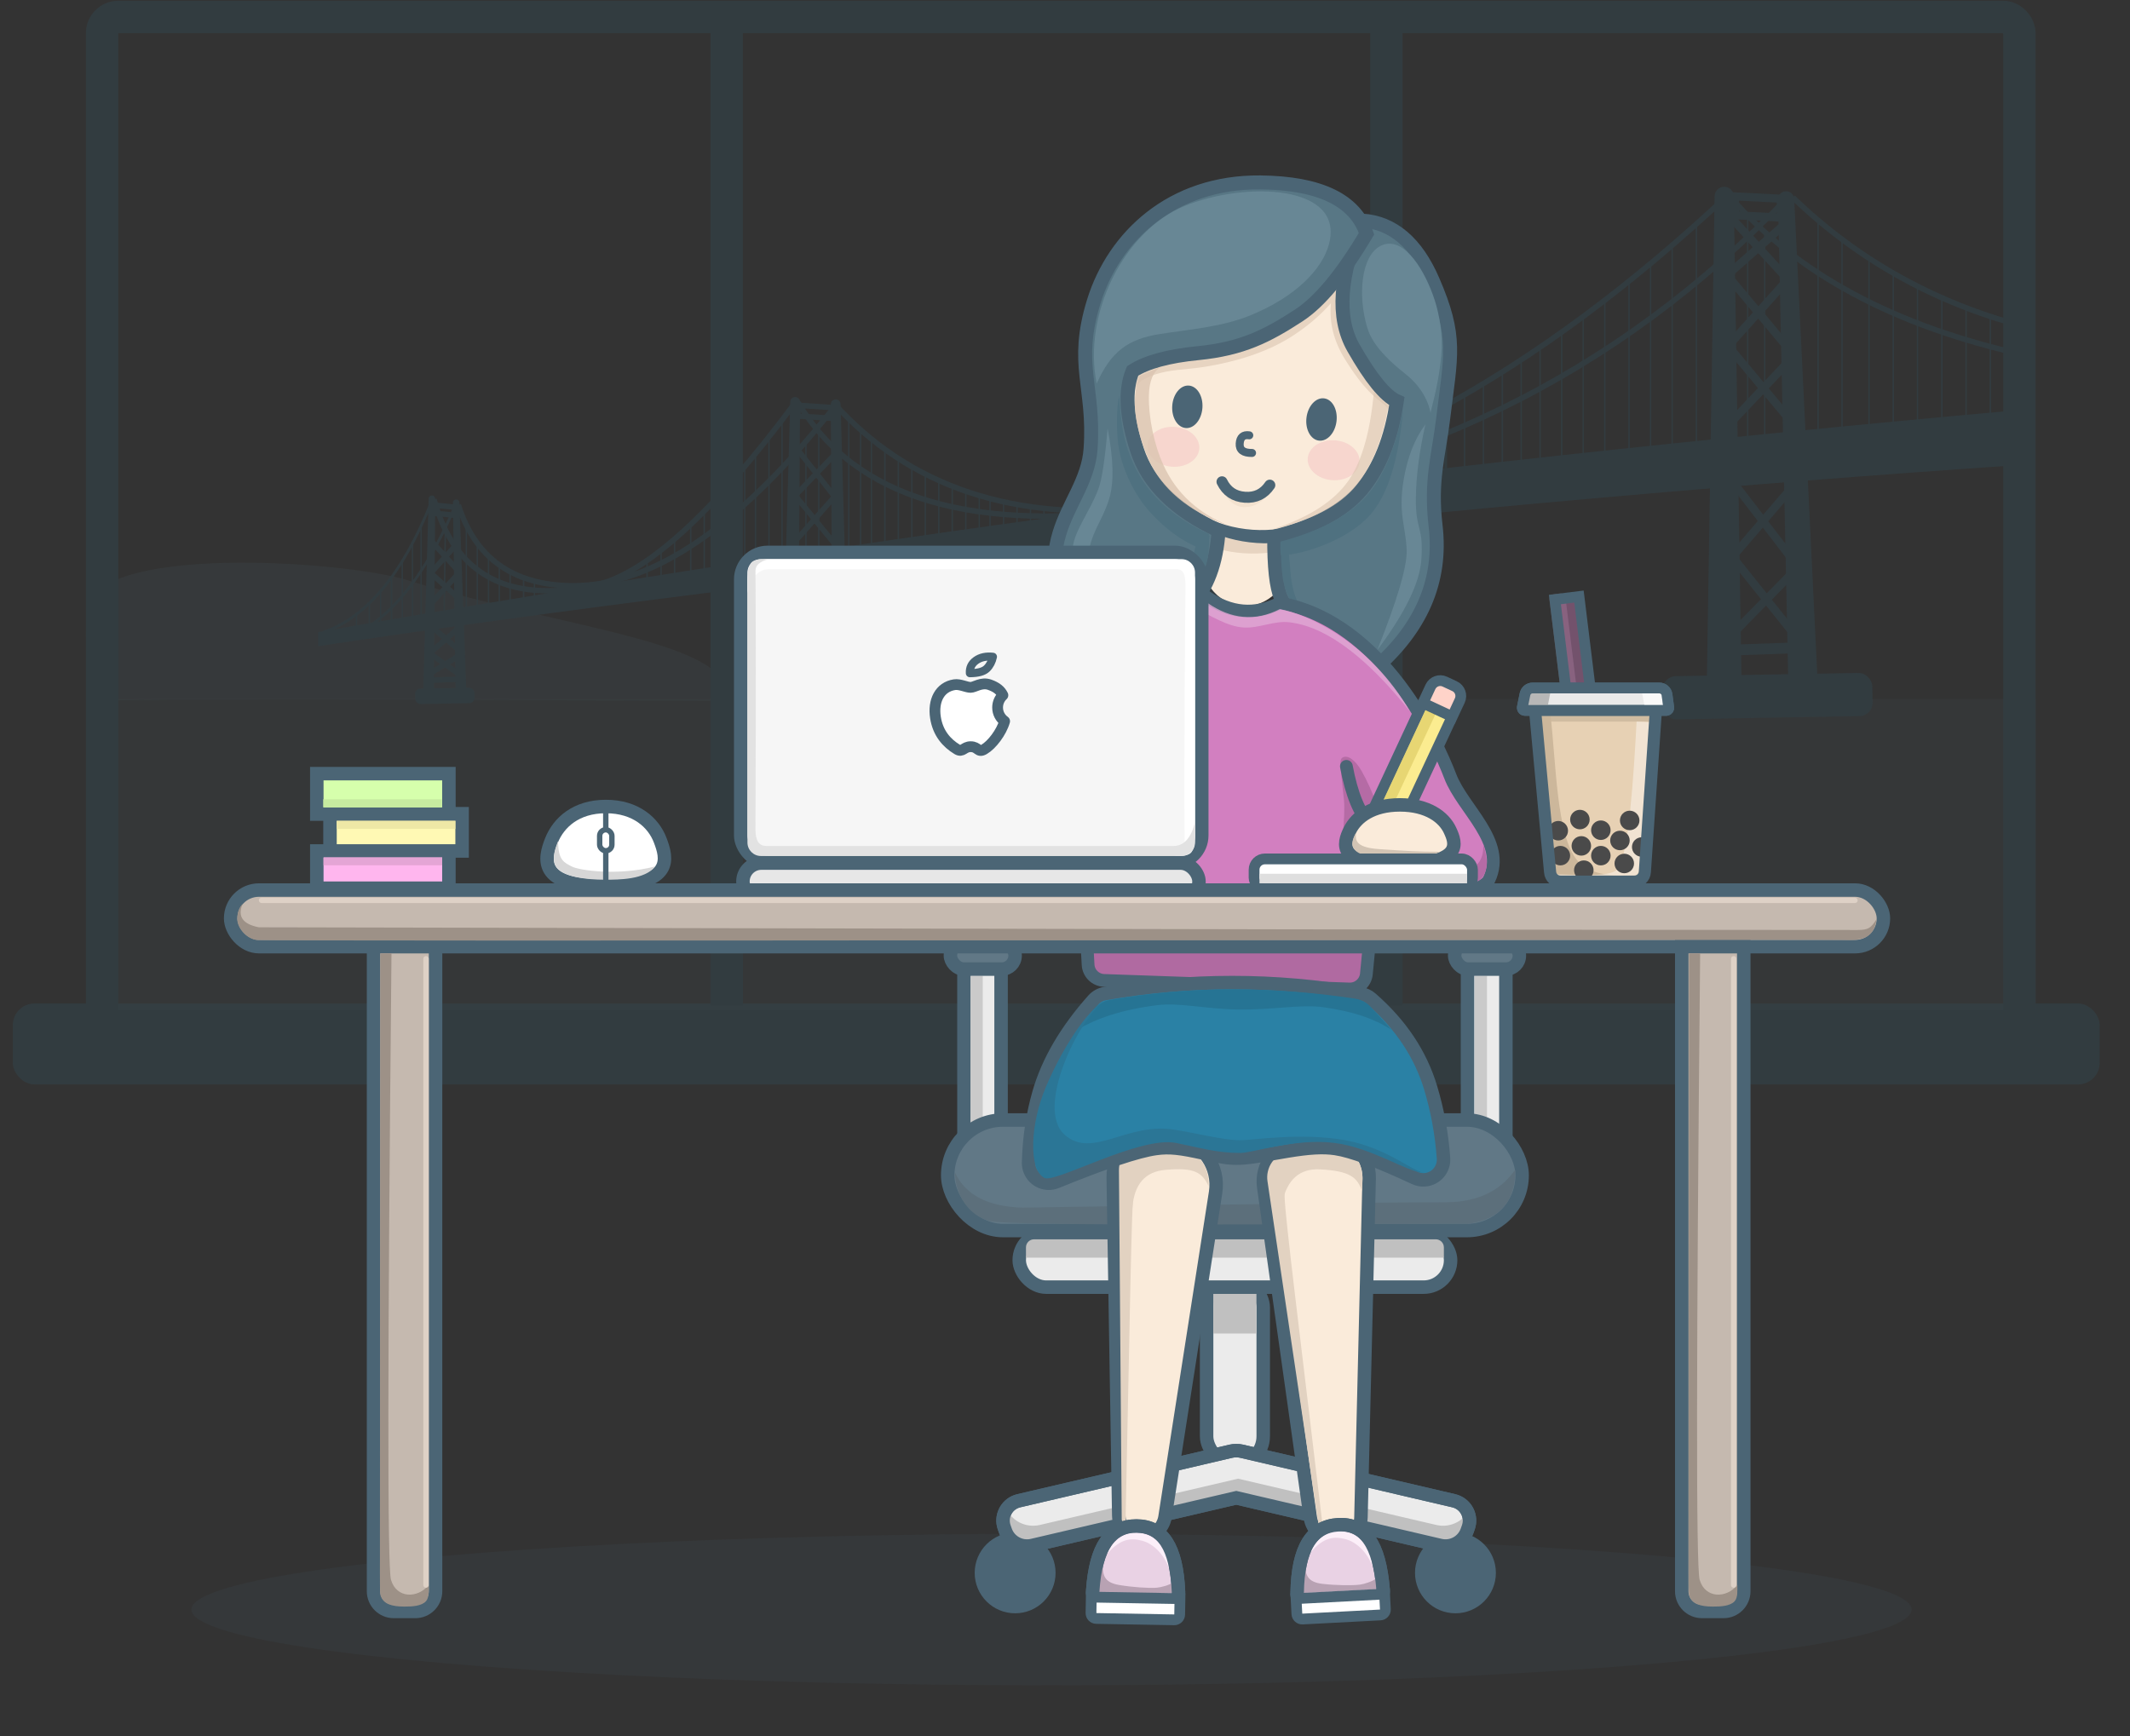 <?xml version="1.0" encoding="UTF-8"?>
<svg width="790px" height="644px" viewBox="0 0 790 644" version="1.1" xmlns="http://www.w3.org/2000/svg" xmlns:xlink="http://www.w3.org/1999/xlink">
    <rect x="0" y="0" width="790" height="644" fill="#333333" stroke="none"/>
    <!-- Generator: Sketch 52.2 (67145) - http://www.bohemiancoding.com/sketch -->
    <title>Artboard Copy 4</title>
    <desc>Created with Sketch.</desc>
    <defs>
        <path d="M102.354,31.448 C93.153,14.466 75.907,3.034 56.149,3.034 C26.721,3.034 2.865,28.394 2.865,59.678 C2.865,90.962 25.937,112.912 53.308,112.912 C80.065,112.912 108.143,91.936 109.389,61.769 C107.289,88.214 85.111,109.021 58.061,109.021 C29.623,109.021 6.569,86.024 6.569,57.657 C6.569,29.289 29.623,6.292 58.061,6.292 C76.901,6.292 93.378,16.386 102.354,31.448 Z" id="path-1"></path>
    </defs>
    <g id="Page-1" stroke="none" stroke-width="1" fill="none" fill-rule="evenodd">
        <g id="Artboard-Copy-4" transform="translate(-299, -145)">
            <g id="background-window" opacity="0.12" transform="translate(303.495, 144.5)">
                <rect id="Rectangle-3-Copy-3" fill="#2A81A5" x="0.262" y="372.786" width="774" height="30" rx="8"></rect>
                <rect id="water-copy-3" fill-opacity="0.3" fill="#6CB0CD" x="29.491" y="259.786" width="721" height="115.485"></rect>
                <path d="M266.491,260.5 C266.491,237.857 208.049,234.752 146.819,215.786 C123.047,208.422 28.789,202.051 27.713,227.459 C26.953,245.394 27.713,224.613 27.713,260.5 C69.954,259.308 237.719,260.5 266.491,260.5 Z" id="Oval-Copy-14" fill-opacity="0.6" fill="#6392A6"></path>
                <rect id="Rectangle-Copy-46" stroke="#2A81A5" stroke-width="12" x="33.375" y="6.786" width="711.115" height="390" rx="6"></rect>
                <path d="M669.812,82.786 L669.812,163.786" id="Line-35-Copy" stroke="#2A81A5" stroke-width="0.5" stroke-linecap="square"></path>
                <path d="M155.491,243.286 L166.491,251.143" id="Line-4-Copy-3" stroke="#2A81A5" stroke-width="2" stroke-linecap="square"></path>
                <path d="M155.098,250.286 L166.491,243.286" id="Line-5-Copy-3" stroke="#2A81A5" stroke-width="2" stroke-linecap="square"></path>
                <path d="M155.991,233.286 L166.491,242.286" id="Line-6-Copy-3" stroke="#2A81A5" stroke-width="2" stroke-linecap="square"></path>
                <path d="M155.491,242.286 L165.847,233.286" id="Line-7-Copy-3" stroke="#2A81A5" stroke-width="2" stroke-linecap="square"></path>
                <path d="M155.491,213.286 L165.491,222.286" id="Line-8-Copy-3" stroke="#2A81A5" stroke-width="2" stroke-linecap="square"></path>
                <path d="M165.491,213.286 L155.491,224.286" id="Line-9-Copy-3" stroke="#2A81A5" stroke-width="2" stroke-linecap="square"></path>
                <path d="M155.991,201.786 L165.491,212.286" id="Line-10-Copy-3" stroke="#2A81A5" stroke-width="2" stroke-linecap="square"></path>
                <path d="M164.491,202.786 L155.991,212.286" id="Line-11-Copy-3" stroke="#2A81A5" stroke-width="2" stroke-linecap="square"></path>
                <path d="M290.491,232.786 L307.991,251.143" id="Line-12-Copy-3" stroke="#2A81A5" stroke-width="2" stroke-linecap="square"></path>
                <path d="M305.875,232.786 L289.991,250.286" id="Line-13-Copy-3" stroke="#2A81A5" stroke-width="2" stroke-linecap="square"></path>
                <path d="M290.491,213.286 L305.491,229.286" id="Line-14-Copy-3" stroke="#2A81A5" stroke-width="2" stroke-linecap="square"></path>
                <path d="M305.875,213.286 L290.491,229.286" id="Line-15-Copy-3" stroke="#2A81A5" stroke-width="2" stroke-linecap="square"></path>
                <path d="M289.991,183.786 L305.875,203.228" id="Line-16-Copy-3" stroke="#2A81A5" stroke-width="2" stroke-linecap="square"></path>
                <path d="M305.875,183.786 L289.991,201.786" id="Line-17-Copy-3" stroke="#2A81A5" stroke-width="2" stroke-linecap="square"></path>
                <path d="M290.491,166.286 L305.875,185.741" id="Line-18-Copy-3" stroke="#2A81A5" stroke-width="2" stroke-linecap="square"></path>
                <path d="M305.875,168.27 L290.491,184.277" id="Line-19-Copy-3" stroke="#2A81A5" stroke-width="2" stroke-linecap="square"></path>
                <path d="M638.991,241.199 L662.991,241.199" id="Line-20-Copy-3" stroke="#2A81A5" stroke-width="4" stroke-linecap="square" transform="translate(650.991, 240.786) rotate(-2) translate(-650.991, -240.786) "></path>
                <path d="M289.991,252.143 L305.875,252.143" id="Line-34-Copy" stroke="#2A81A5" stroke-width="2" stroke-linecap="square" transform="translate(297.703, 252.144) rotate(-2) translate(-297.703, -252.144) "></path>
                <path d="M291.491,150.855 L291.491,154.85 L304.491,155.717 L304.491,151.721 L291.491,150.855 Z" id="Rectangle-Copy-47" stroke="#2A81A5" stroke-width="2"></path>
                <rect id="Rectangle-Copy-48" fill="#2A81A5" transform="translate(651.095, 258.745) rotate(-1) translate(-651.095, -258.745) " x="612.199" y="250.745" width="77.791" height="16" rx="5"></rect>
                <rect id="Rectangle-Copy-49" stroke="#2A81A5" fill="#2A81A5" transform="translate(298.491, 260.286) rotate(-1) translate(-298.491, -260.286) " x="279.991" y="256.286" width="37" height="8" rx="3"></rect>
                <rect id="Rectangle-Copy-50" fill="#2A81A5" transform="translate(424.491, 259.286) rotate(-1) translate(-424.491, -259.286) " x="396.491" y="253.786" width="56" height="11" rx="4"></rect>
                <path d="M289.491,148.277 C288.767,148.277 288.179,148.859 288.171,149.582 L287.013,255.761 C287.013,255.769 287.013,255.769 287.013,255.777 C287.013,256.605 287.684,257.277 288.513,257.277 L290.469,257.277 C290.477,257.277 290.477,257.277 290.485,257.277 C291.313,257.268 291.978,256.589 291.969,255.761 L290.81,149.582 C290.802,148.859 290.214,148.277 289.491,148.277 Z" id="Rectangle-Copy-51" stroke="#2A81A5" fill="#2A81A5" transform="translate(289.491, 202.777) rotate(1) translate(-289.491, -202.777) "></path>
                <path d="M155.073,184.306 L155.073,184.306 C155.738,184.306 156.278,184.841 156.286,185.506 L157.051,256.649 C157.063,257.742 156.187,258.637 155.094,258.649 C155.087,258.649 155.08,258.649 155.073,258.649 L155.073,258.649 C153.98,258.649 153.094,257.763 153.094,256.67 C153.094,256.663 153.094,256.656 153.094,256.649 L153.86,185.506 C153.867,184.841 154.408,184.306 155.073,184.306 Z" id="Rectangle-Copy-52" fill="#2A81A5" transform="translate(155.073, 221.477) rotate(1) translate(-155.073, -221.477) "></path>
                <path d="M165.299,185.771 L165.299,185.771 C165.956,185.782 166.486,186.311 166.499,186.968 L167.836,256.168 C167.857,257.251 166.996,258.146 165.913,258.167 C165.9,258.167 165.887,258.167 165.875,258.167 L165.875,258.167 C164.774,258.167 163.882,257.275 163.882,256.174 C163.882,256.172 163.882,256.17 163.882,256.167 L164.118,186.927 C164.121,186.286 164.642,185.768 165.283,185.77 C165.288,185.77 165.294,185.77 165.299,185.771 Z" id="Rectangle-Copy-53" fill="#2A81A5" transform="translate(165.859, 221.969) rotate(-1) translate(-165.859, -221.969) "></path>
                <path d="M155.073,252.644 L166.491,252.644" id="Line-33-Copy" stroke="#2A81A5" stroke-width="2" stroke-linecap="square" transform="translate(160.703, 252.644) rotate(-2) translate(-160.703, -252.644) "></path>
                <rect id="Rectangle-Copy-54" fill="#2A81A5" transform="translate(160.491, 258.643) rotate(-1) translate(-160.491, -258.643) " x="149.491" y="255.786" width="22" height="5.715" rx="2"></rect>
                <path d="M306.374,149.161 C305.651,149.161 305.063,149.743 305.055,150.466 L303.897,255.761 C303.897,255.769 303.897,255.769 303.897,255.777 C303.897,256.605 304.568,257.277 305.397,257.277 L307.352,257.277 C307.361,257.277 307.361,257.277 307.369,257.277 C308.197,257.268 308.861,256.589 308.852,255.761 L307.694,150.466 C307.686,149.743 307.098,149.161 306.374,149.161 Z" id="Rectangle-Copy-55" stroke="#2A81A5" fill="#2A81A5" transform="translate(306.374, 203.219) rotate(-1) translate(-306.374, -203.219) "></path>
                <path d="M634.991,69.786 L634.991,69.786 C636.933,69.786 638.515,71.344 638.546,73.285 L641.41,252.706 C641.454,255.467 639.251,257.741 636.49,257.785 C636.463,257.786 636.437,257.786 636.41,257.786 L633.571,257.786 C630.81,257.786 628.571,255.547 628.571,252.786 C628.571,252.759 628.571,252.733 628.572,252.706 L631.435,73.285 C631.466,71.344 633.049,69.786 634.991,69.786 Z" id="Rectangle-Copy-56" fill="#2A81A5"></path>
                <path d="M661.109,71.389 L661.109,71.389 C662.751,71.389 664.088,72.708 664.111,74.35 L666.554,254.199 C666.584,256.408 664.818,258.223 662.609,258.253 C662.591,258.253 662.572,258.253 662.554,258.253 L659.664,258.253 C657.455,258.253 655.664,256.463 655.664,254.253 C655.664,254.235 655.664,254.217 655.664,254.199 L658.107,74.35 C658.13,72.708 659.467,71.389 661.109,71.389 Z" id="Rectangle-Copy-57" fill="#2A81A5" transform="translate(661.109, 164.821) rotate(-2) translate(-661.109, -164.821) "></path>
                <path d="M113.491,235.002 C219.265,216.451 321.598,200.712 420.491,187.786 C519.383,174.86 626.716,163.193 742.491,152.786 L742.491,173.15 C642.625,179.898 535.292,189.391 420.491,201.629 C305.689,213.866 203.356,226.723 113.491,240.199 L113.491,235.002 Z" id="Rectangle-Copy-58" fill="#2A81A5"></path>
                <path d="M409.337,184.711 L429.337,183.945 C431.545,183.86 433.403,185.581 433.488,187.789 C433.49,187.84 433.491,187.891 433.491,187.942 L433.491,253.786 C433.491,255.995 431.7,257.786 429.491,257.786 L409.491,257.786 C407.281,257.786 405.491,255.995 405.491,253.786 L405.491,188.708 C405.491,186.558 407.189,184.793 409.337,184.711 Z" id="Rectangle-Copy-59" fill="#2A81A5"></path>
                <polygon id="Rectangle-Copy-60" fill="#2A81A5" points="432.491 198.786 448.491 197.786 448.491 254.462 432.491 257.786"></polygon>
                <path d="M156.491,187.891 L156.491,190.881 L164.491,191.681 L164.491,188.691 L156.491,187.891 Z" id="Rectangle-Copy-61" stroke="#2A81A5" stroke-width="2"></path>
                <path d="M304.491,149.786 C332.754,181.375 372.088,194.375 422.491,188.786 C516.491,178.362 595.157,140.028 658.491,73.786" id="Path-3-Copy-3" stroke="#2A81A5" stroke-width="2"></path>
                <path d="M291.491,149.786 C312.687,185.64 356.687,198.64 423.491,188.786 C494.157,178.362 565.157,139.695 636.491,72.786" id="Path-6-Copy-3" stroke="#2A81A5" stroke-width="2"></path>
                <path d="M165.491,187.786 C171.783,207.56 185.783,217.56 207.491,217.786 C237.491,218.097 270.157,195.764 305.491,150.786" id="Path-10-Copy-3" stroke="#2A81A5" stroke-width="2"></path>
                <path d="M156.491,185.786 C164.157,213.671 183.823,224.338 215.491,217.786 C234.824,213.786 259.824,191.119 290.491,149.786" id="Path-11-Copy-3" stroke="#2A81A5" stroke-width="2"></path>
                <path d="M155.491,186.786 C144.824,213.452 131.491,229.524 115.491,235.002" id="Path-12-Copy-3" stroke="#2A81A5"></path>
                <path d="M164.491,187.786 C155.157,209.736 144.491,224.736 132.491,232.786" id="Path-13-Copy-3" stroke="#2A81A5"></path>
                <path d="M638.991,208.286 L662.991,238.286" id="Line-21-Copy-3" stroke="#2A81A5" stroke-width="3" stroke-linecap="square"></path>
                <path d="M662.991,210.286 L637.491,236.286" id="Line-22-Copy-3" stroke="#2A81A5" stroke-width="3" stroke-linecap="square"></path>
                <path d="M638.991,180.286 L660.491,208.286" id="Line-23-Copy-3" stroke="#2A81A5" stroke-width="3" stroke-linecap="square"></path>
                <path d="M661.022,180.286 L636.991,208.286" id="Line-24-Copy-3" stroke="#2A81A5" stroke-width="3" stroke-linecap="square"></path>
                <path d="M638.991,131.916 L661.022,158.286" id="Line-25-Copy-3" stroke="#2A81A5" stroke-width="3" stroke-linecap="square"></path>
                <path d="M661.022,132.379 L636.491,158.286" id="Line-26-Copy-3" stroke="#2A81A5" stroke-width="3" stroke-linecap="square"></path>
                <path d="M637.491,104.286 L661.022,132.379" id="Line-27-Copy-3" stroke="#2A81A5" stroke-width="3" stroke-linecap="square"></path>
                <path d="M638.991,73.363 L638.991,80.359 L655.991,81.209 L655.991,74.213 L638.991,73.363 Z" id="Rectangle-Copy-62" stroke="#2A81A5" stroke-width="3"></path>
                <path d="M660.491,73.786 C684.965,97.358 714.203,113.477 748.203,122.144" id="Path-8-Copy-3" stroke="#2A81A5" stroke-width="2"></path>
                <path d="M637.491,73.786 C661.965,102.025 698.203,121.477 746.203,132.144" id="Path-9-Copy-3" stroke="#2A81A5" stroke-width="2"></path>
                <path d="M658.491,104.286 L636.991,128.286" id="Line-28-Copy-3" stroke="#2A81A5" stroke-width="3" stroke-linecap="square"></path>
                <path d="M638.991,82.786 L657.491,102.965" id="Line-29-Copy-3" stroke="#2A81A5" stroke-width="3" stroke-linecap="square"></path>
                <path d="M658.491,82.786 L636.991,101.786" id="Line-30-Copy-3" stroke="#2A81A5" stroke-width="3" stroke-linecap="square"></path>
                <path d="M678.703,88.644 L678.703,164.821" id="Line-36-Copy" stroke="#2A81A5" stroke-width="0.5" stroke-linecap="square"></path>
                <path d="M688.703,96.644 L688.703,166.644" id="Line-37-Copy" stroke="#2A81A5" stroke-width="0.5" stroke-linecap="square"></path>
                <path d="M697.703,101.786 L697.703,160.644" id="Line-38-Copy" stroke="#2A81A5" stroke-width="0.5" stroke-linecap="square"></path>
                <path d="M706.703,106.644 L706.703,160.644" id="Line-39-Copy" stroke="#2A81A5" stroke-width="0.5" stroke-linecap="square"></path>
                <path d="M715.703,110.644 L715.703,158.286" id="Line-40-Copy" stroke="#2A81A5" stroke-width="0.5" stroke-linecap="square"></path>
                <path d="M724.703,114.644 L724.703,158.286" id="Line-41-Copy" stroke="#2A81A5" stroke-width="0.5" stroke-linecap="square"></path>
                <path d="M733.703,118.332 L733.703,155.644" id="Line-42-Copy" stroke="#2A81A5" stroke-width="0.5" stroke-linecap="square"></path>
                <path d="M624.703,82.786 L624.703,168.644" id="Line-43-Copy" stroke="#2A81A5" stroke-width="0.5" stroke-linecap="square"></path>
                <path d="M615.703,90.644 L615.703,175.644" id="Line-44-Copy" stroke="#2A81A5" stroke-width="0.5" stroke-linecap="square"></path>
                <path d="M607.703,97.965 L607.703,168.644" id="Line-45-Copy" stroke="#2A81A5" stroke-width="0.5" stroke-linecap="square"></path>
                <path d="M599.703,104.286 L599.703,168.644" id="Line-46-Copy" stroke="#2A81A5" stroke-width="0.5" stroke-linecap="square"></path>
                <path d="M590.703,111.644 L590.703,172.644" id="Line-47-Copy" stroke="#2A81A5" stroke-width="0.5" stroke-linecap="square"></path>
                <path d="M582.703,118.332 L582.703,170.644" id="Line-48-Copy" stroke="#2A81A5" stroke-width="0.5" stroke-linecap="square"></path>
                <path d="M574.703,123.286 L574.703,172.644" id="Line-49-Copy" stroke="#2A81A5" stroke-width="0.5" stroke-linecap="square"></path>
                <path d="M566.703,129.286 L566.703,173.644" id="Line-50-Copy" stroke="#2A81A5" stroke-width="0.5" stroke-linecap="square"></path>
                <path d="M559.703,134.465 L559.703,173.644" id="Line-51-Copy" stroke="#2A81A5" stroke-width="0.5" stroke-linecap="square"></path>
                <path d="M552.703,138.644 L552.703,177.644" id="Line-52-Copy" stroke="#2A81A5" stroke-width="0.5" stroke-linecap="square"></path>
                <path d="M545.703,143.144 L545.703,174.644" id="Line-53-Copy" stroke="#2A81A5" stroke-width="0.5" stroke-linecap="square"></path>
                <path d="M538.703,147.965 L538.703,174.644" id="Line-54-Copy" stroke="#2A81A5" stroke-width="0.5" stroke-linecap="square"></path>
                <path d="M531.703,151.465 L531.703,177.644" id="Line-55-Copy" stroke="#2A81A5" stroke-linecap="square"></path>
                <path d="M524.703,155.644 L524.703,177.644" id="Line-56-Copy" stroke="#2A81A5" stroke-linecap="square"></path>
                <path d="M517.703,158.286 L517.703,177.644" id="Line-57-Copy" stroke="#2A81A5" stroke-linecap="square"></path>
                <path d="M509.703,162.305 L509.703,181.286" id="Line-58-Copy" stroke="#2A81A5" stroke-linecap="square"></path>
                <path d="M496.196,167.965 L496.196,181.286" id="Line-60-Copy" stroke="#2A81A5" stroke-linecap="square"></path>
                <path d="M488.703,170.644 L488.703,181.286" id="Line-61-Copy" stroke="#2A81A5" stroke-linecap="square"></path>
                <path d="M481.491,173.644 L481.491,181.286" id="Line-62-Copy" stroke="#2A81A5" stroke-linecap="square"></path>
                <path d="M503.703,164.821 L503.703,180.286" id="Line-59-Copy" stroke="#2A81A5" stroke-linecap="square"></path>
                <path d="M377.703,188.644 L377.703,195.644" id="Line-63-Copy" stroke="#2A81A5" stroke-width="0.5" stroke-linecap="square"></path>
                <path d="M372.703,188.644 L372.703,197.786" id="Line-64-Copy" stroke="#2A81A5" stroke-width="0.5" stroke-linecap="square"></path>
                <path d="M367.703,186.644 L367.703,197.786" id="Line-65-Copy" stroke="#2A81A5" stroke-width="0.5" stroke-linecap="square"></path>
                <path d="M362.703,185.741 L362.703,199.644" id="Line-66-Copy" stroke="#2A81A5" stroke-width="0.5" stroke-linecap="square"></path>
                <path d="M358.703,183.786 L358.703,197.786" id="Line-67-Copy" stroke="#2A81A5" stroke-width="0.5" stroke-linecap="square"></path>
                <path d="M353.703,182.644 L353.703,201.786" id="Line-68-Copy" stroke="#2A81A5" stroke-width="0.5" stroke-linecap="square"></path>
                <path d="M348.703,181.644 L348.703,201.786" id="Line-69-Copy" stroke="#2A81A5" stroke-width="0.5" stroke-linecap="square"></path>
                <path d="M343.703,178.644 L343.703,200.644" id="Line-70-Copy" stroke="#2A81A5" stroke-width="0.5" stroke-linecap="square"></path>
                <path d="M338.703,176.273 L338.703,201.786" id="Line-71-Copy" stroke="#2A81A5" stroke-width="0.5" stroke-linecap="square"></path>
                <path d="M333.703,173.644 L333.703,201.786" id="Line-72-Copy" stroke="#2A81A5" stroke-width="0.5" stroke-linecap="square"></path>
                <path d="M328.703,170.644 L328.703,204.644" id="Line-73-Copy" stroke="#2A81A5" stroke-width="0.5" stroke-linecap="square"></path>
                <path d="M323.703,167.644 L323.703,204.644" id="Line-74-Copy" stroke="#2A81A5" stroke-width="0.5" stroke-linecap="square"></path>
                <path d="M318.703,163.644 L318.703,201.786" id="Line-75-Copy" stroke="#2A81A5" stroke-width="0.5" stroke-linecap="square"></path>
                <path d="M314.703,159.644 L314.703,204.644" id="Line-76-Copy" stroke="#2A81A5" stroke-width="0.5" stroke-linecap="square"></path>
                <path d="M310.304,156.786 L310.304,203.228" id="Line-77-Copy" stroke="#2A81A5" stroke-width="0.5" stroke-linecap="square"></path>
                <path d="M285.553,155.644 L285.553,209.251" id="Line-78-Copy" stroke="#2A81A5" stroke-width="0.5" stroke-linecap="square"></path>
                <path d="M280.703,163.644 L280.703,209.251" id="Line-79-Copy" stroke="#2A81A5" stroke-width="0.5" stroke-linecap="square"></path>
                <path d="M275.703,168.27 L275.703,210.644" id="Line-80-Copy" stroke="#2A81A5" stroke-width="0.5" stroke-linecap="square"></path>
                <path d="M271.703,173.644 L271.703,209.251" id="Line-81-Copy" stroke="#2A81A5" stroke-width="0.5" stroke-linecap="square"></path>
                <path d="M266.491,180.007 L266.491,210.644" id="Line-82-Copy" stroke="#2A81A5" stroke-linecap="square"></path>
                <path d="M261.703,185.741 L261.703,210.644" id="Line-83-Copy" stroke="#2A81A5" stroke-linecap="square"></path>
                <path d="M256.703,190.046 L256.703,213.286" id="Line-84-Copy" stroke="#2A81A5" stroke-width="0.5" stroke-linecap="square"></path>
                <path d="M251.703,195.325 L251.703,213.286" id="Line-85-Copy" stroke="#2A81A5" stroke-width="0.5" stroke-linecap="square"></path>
                <path d="M245.703,200.644 L245.703,216.644" id="Line-86-Copy" stroke="#2A81A5" stroke-width="0.5" stroke-linecap="square"></path>
                <path d="M240.703,204.644 L240.703,214.644" id="Line-87-Copy" stroke="#2A81A5" stroke-width="0.5" stroke-linecap="square"></path>
                <path d="M235.491,208.644 L235.491,216.644" id="Line-88-Copy" stroke="#2A81A5" stroke-width="0.5" stroke-linecap="square"></path>
                <path d="M382.703,189.03 L382.703,195.325" id="Line-89-Copy" stroke="#2A81A5" stroke-width="0.5" stroke-linecap="square"></path>
                <path d="M299.183,159.644 L299.183,206.644" id="Line-90-Copy" stroke="#2A81A5" stroke-width="0.5" stroke-linecap="square"></path>
                <path d="M294.428,164.821 L294.428,208.644" id="Line-91-Copy" stroke="#2A81A5" stroke-width="0.5" stroke-linecap="square"></path>
                <path d="M650.006,86.644 L650.006,168.644" id="Line-92-Copy" stroke="#2A81A5" stroke-width="0.5" stroke-linecap="square"></path>
                <path d="M643.703,80.644 L643.703,168.644" id="Line-93-Copy" stroke="#2A81A5" stroke-width="0.5" stroke-linecap="square"></path>
                <path d="M193.703,216.644 L193.703,222.286" id="Line-94-Copy" stroke="#2A81A5" stroke-width="0.5" stroke-linecap="square"></path>
                <path d="M189.703,214.644 L189.703,224.286" id="Line-95-Copy" stroke="#2A81A5" stroke-width="0.5" stroke-linecap="square"></path>
                <path d="M184.703,212.644 L184.703,224.286" id="Line-96-Copy" stroke="#2A81A5" stroke-width="0.5" stroke-linecap="square"></path>
                <path d="M180.703,209.644 L180.703,227.644" id="Line-97-Copy" stroke="#2A81A5" stroke-width="0.5" stroke-linecap="square"></path>
                <path d="M176.703,206.644 L176.703,224.286" id="Line-98-Copy" stroke="#2A81A5" stroke-width="0.5" stroke-linecap="square"></path>
                <path d="M172.539,201.786 L172.539,229.286" id="Line-99-Copy" stroke="#2A81A5" stroke-width="0.5" stroke-linecap="square"></path>
                <path d="M168.468,196.492 L168.468,227.644" id="Line-100-Copy" stroke="#2A81A5" stroke-width="0.5" stroke-linecap="square"></path>
                <path d="M160.669,198.193 L160.241,227.644" id="Line-101-Copy" stroke="#2A81A5" stroke-width="0.5" stroke-linecap="square"></path>
                <path d="M151.703,196.492 L151.703,230.644" id="Line-102-Copy" stroke="#2A81A5" stroke-width="0.5" stroke-linecap="square"></path>
                <path d="M148.491,202.777 L148.491,230.644" id="Line-103-Copy" stroke="#2A81A5" stroke-width="0.5" stroke-linecap="square"></path>
                <path d="M144.703,209.251 L144.703,230.644" id="Line-104-Copy" stroke="#2A81A5" stroke-width="0.5" stroke-linecap="square"></path>
                <path d="M140.703,214.644 L140.703,230.644" id="Line-105-Copy" stroke="#2A81A5" stroke-width="0.5" stroke-linecap="square"></path>
                <path d="M136.703,219.656 L136.703,233.286" id="Line-106-Copy" stroke="#2A81A5" stroke-width="0.5" stroke-linecap="square"></path>
                <path d="M132.491,224.286 L132.491,231.644" id="Line-107-Copy" stroke="#2A81A5" stroke-width="0.5" stroke-linecap="square"></path>
                <path d="M127.703,227.965 L127.703,234.876" id="Line-108-Copy" stroke="#2A81A5" stroke-width="0.5" stroke-linecap="square"></path>
                <path d="M509.703,18.5 L509.703,367.5" id="Line-109" stroke="#2A81A5" stroke-width="12" stroke-linecap="square"></path>
                <path d="M265.04,18.5 L265.04,367.5" id="Line-109-Copy" stroke="#2A81A5" stroke-width="12" stroke-linecap="square"></path>
            </g>
            <ellipse id="bottom-shadow" fill-opacity="0.1" fill="#47677A" cx="689" cy="742.104" rx="319" ry="28.113"></ellipse>
            <g id="chair" transform="translate(648, 367)">
                <path d="M31.023,109.5 C18.596,109.5 8.523,119.574 8.523,132 L8.523,208 C8.523,220.426 18.596,230.5 31.023,230.5 L187.023,230.5 C199.449,230.5 209.523,220.426 209.523,208 L209.523,132 C209.523,119.574 199.449,109.5 187.023,109.5 L31.023,109.5 Z M35.79,107.5 L181.79,107.5 C189.246,107.5 195.29,113.544 195.29,121 L195.29,206.268 C195.29,213.724 189.246,219.768 181.79,219.768 L35.79,219.768 C28.334,219.768 22.29,213.724 22.29,206.268 L22.29,121 C22.29,113.544 28.334,107.5 35.79,107.5 Z" id="Combined-Shape" stroke="#4B6575" stroke-width="5" fill="#EBEBEB"></path>
                <rect id="Rectangle" fill="#CACACA" x="11" y="140" width="4.5" height="56"></rect>
                <rect id="Rectangle-Copy-18" fill="#CACACA" x="198" y="140" width="4.5" height="56"></rect>
                <rect id="Rectangle" stroke="#4B6575" stroke-width="5" fill="#EBEBEB" x="98.523" y="252.5" width="21" height="68.847" rx="10.5"></rect>
                <rect id="Rectangle" fill="#C0C0C0" x="101" y="258" width="16" height="14.701"></rect>
                <rect id="Rectangle" stroke="#4B6575" stroke-width="5" fill="#617886" x="2.5" y="193.5" width="213.045" height="41" rx="20.5"></rect>
                <path d="M5.203,213 C9.068,221.291 17.399,225.624 30.197,226 C112.982,224.667 165.315,224 187.197,224 C206,224 211.684,213.155 213,212 C213.025,220.453 210.197,230 195.471,232 C144.197,232 26.24,233 18.197,231 C10.155,229 5.203,221 5.203,213 Z" id="Rectangle" fill="#5C6F7B"></path>
                <rect id="Rectangle" stroke="#4B6575" stroke-width="5" fill="#EBEBEB" x="29.023" y="235.5" width="160" height="20" rx="10"></rect>
                <path d="M31.523,237.75 L186.523,237.75 L186.523,241.561 C186.523,243.218 185.179,244.561 183.523,244.561 L34.523,244.561 C32.866,244.561 31.523,243.218 31.523,241.561 L31.523,237.75 Z" id="Rectangle-Copy-8" fill="#C0C0C0" transform="translate(109.023, 241.155) scale(1, -1) translate(-109.023, -241.155) "></path>
                <path d="M127.412,205.375 L127.412,205.375 C133.559,203.642 139.946,207.219 141.679,213.365 C142.019,214.571 142.161,215.823 142.099,217.074 L135.806,344.386 C135.775,345.01 135.245,345.49 134.622,345.459 C134.451,345.45 134.285,345.403 134.135,345.322 L134.135,345.322 C133.166,344.791 132.58,343.759 132.621,342.655 C135.313,269.937 136.314,229.626 135.622,221.722 C134.925,213.752 132.188,208.303 127.412,205.375 Z" id="Rectangle-Copy-4" fill="#EFDFCD" transform="translate(134.763, 275.199) scale(-1, 1) rotate(5) translate(-134.763, -275.199) "></path>
                <circle id="Oval" stroke="#4B6575" stroke-width="5" fill="#4B6575" cx="27.505" cy="361.486" r="12.5"></circle>
                <circle id="Oval-Copy-11" stroke="#4B6575" stroke-width="5" fill="#4B6575" cx="190.813" cy="361.486" r="12.5"></circle>
                <rect id="Rectangle" stroke="#4B6575" stroke-width="5" fill="#617886" x="3.5" y="127.5" width="24" height="10" rx="5"></rect>
                <rect id="Rectangle" stroke="#4B6575" stroke-width="5" fill="#617886" x="190.526" y="127.5" width="24" height="10" rx="5"></rect>
                <path d="M109.549,316.15 L109.496,316.15 C108.818,316.143 108.139,316.217 107.467,316.374 L28.855,334.735 C28.588,334.797 28.324,334.874 28.065,334.966 C24.132,336.35 22.066,340.661 23.451,344.594 L23.898,345.866 C25.338,349.956 29.627,352.307 33.849,351.321 L109.523,333.646 L185.196,351.321 C189.419,352.307 193.707,349.956 195.147,345.866 L195.595,344.594 C196.979,340.661 194.913,336.35 190.98,334.966 C190.721,334.874 190.458,334.797 190.19,334.735 L111.578,316.374 C110.906,316.217 110.227,316.143 109.549,316.15 Z" id="Combined-Shape" stroke="#4B6575" stroke-width="5" fill="#EBEBEB"></path>
                <path d="M196.491,336.918 C197.636,339.221 197.885,341.967 196.963,344.585 L196.585,345.659 C194.722,350.953 189.172,353.995 183.708,352.718 L110.188,335.547 L36.669,352.718 C31.204,353.995 25.654,350.953 23.791,345.659 L23.413,344.585 C22.491,341.967 22.74,339.221 23.886,336.918 C25.836,342.051 31.293,344.974 36.669,343.718 L110.188,326.547 L183.708,343.718 C189.083,344.974 194.54,342.051 196.491,336.918 Z" id="shadow" fill="#C0C0C0"></path>
                <path d="M109.549,316.15 L109.496,316.15 C108.818,316.143 108.139,316.217 107.467,316.374 L28.855,334.735 C28.588,334.797 28.324,334.874 28.065,334.966 C24.132,336.35 22.066,340.661 23.451,344.594 L23.898,345.866 C25.338,349.956 29.627,352.307 33.849,351.321 L109.523,333.646 L185.196,351.321 C189.419,352.307 193.707,349.956 195.147,345.866 L195.595,344.594 C196.979,340.661 194.913,336.35 190.98,334.966 C190.721,334.874 190.458,334.797 190.19,334.735 L111.578,316.374 C110.906,316.217 110.227,316.143 109.549,316.15 Z" id="Combined-Shape-Copy-3" stroke="#4B6575" stroke-width="5"></path>
            </g>
            <g id="head" transform="translate(687.32, 203.484)">
                <g id="change-hair-color" transform="translate(78.321, 108.996) rotate(4) translate(-78.321, -108.996) translate(7.567, 5.087)">
                    <ellipse id="Oval" fill="#FAEBDA" cx="68.902" cy="142.064" rx="17.04" ry="19.448"></ellipse>
                    <ellipse id="Oval" stroke="#979797" stroke-width="0.5" fill="#FAEBDA" cx="70.754" cy="80.142" rx="54.446" ry="55.936"></ellipse>
                    <path d="M98.399,40.054 L105.739,45.035 L126.854,73.559 C123.915,84.412 121.582,89.592 119.853,89.098 C119.361,88.957 119.285,85.567 116.125,83.295 C112.964,81.022 108.59,78.721 100.553,67.632 C95.878,61.182 93.643,54.355 93.85,47.152 C90.315,51.826 85.881,56.183 80.549,60.223 C68.324,69.484 51.655,73.782 41.282,75.411 C34.551,76.468 29.918,77.812 25.929,80.648 C23.771,82.181 22.392,87.538 22.132,89.098 C22.132,83.663 17.841,76.636 21.115,72.83 C31.231,61.072 58.661,58.981 61.286,58.064 C64.25,57.029 78.697,50.287 97.96,33.836 C99.424,32.586 99.671,34.466 98.7,39.478 C98.601,39.671 98.501,39.863 98.399,40.054 Z" id="Path-10" fill="#E7D4C1"></path>
                    <g id="Group-8" stroke-width="1" transform="translate(-1.852, 4.075)">
                        <path d="M60.462,115.348 C62.687,117.833 65.428,118.986 68.686,118.807 C71.943,118.628 75.116,117.15 78.203,114.372 C75.768,118.313 72.811,120.443 69.333,120.763 C65.855,121.084 62.898,119.278 60.462,115.348 Z" id="Path-16" fill="#F3E2CF"></path>
                        <ellipse id="Oval" fill-opacity="0.7" fill="#F5CECA" cx="100.76" cy="101.136" rx="9.631" ry="7.409"></ellipse>
                        <ellipse id="Oval-Copy-5" fill-opacity="0.7" fill="#F5CECA" cx="41.119" cy="100.304" rx="9.631" ry="7.409"></ellipse>
                        <ellipse id="Oval" stroke="#4B6575" stroke-width="5.557" cx="72.546" cy="74.945" rx="53.284" ry="56.785"></ellipse>
                        <g id="Oval" transform="translate(16.299, 24.819)">
                            <g>
                                <mask id="mask-2" fill="white">
                                    <use xlink:href="#path-1"></use>
                                </mask>
                                <use id="Combined-Shape" fill="#E7D4C1" transform="translate(56.127, 57.973) rotate(-3) translate(-56.127, -57.973) " xlink:href="#path-1"></use>
                            </g>
                        </g>
                        <ellipse id="Oval" fill="#4B6575" cx="45.246" cy="85.143" rx="5.609" ry="7.899"></ellipse>
                        <ellipse id="Oval-Copy-4" fill="#4B6575" transform="translate(95.212, 86.363) rotate(3) translate(-95.212, -86.363) " cx="95.212" cy="86.363" rx="5.61" ry="7.897"></ellipse>
                        <path d="M105.205,11.695 C116.536,11.695 125.728,18.487 132.781,32.069 C143.36,52.444 141.419,59.001 140.19,83.19 C139.484,97.075 137.023,106.024 140.19,122.827 C143.979,142.936 137.559,161.211 120.927,177.652 C115.369,170.21 109.319,165.271 102.775,162.835 C92.96,159.18 87.85,159.26 84.831,153.443 C82.818,149.565 81.46,142.064 80.756,130.94 C95.435,126.203 105.816,119.623 111.899,111.201 C117.981,102.779 121.553,91.594 122.616,77.645 C118.17,76.011 112.367,69.813 105.205,59.049 C98.043,48.286 98.043,32.501 105.205,11.695 Z" id="Path-3" stroke="#4B6575" stroke-width="5.186" fill="#587785"></path>
                        <path d="M107.057,16.454 C101.98,4.31 88.452,-1.104 66.472,0.212 C33.503,2.186 13.663,24.29 7.943,48.455 C2.223,72.62 10.536,79.973 10.536,103.252 C10.536,126.532 -16.506,139.35 16.833,181.727 C16.833,181.727 23.501,171.679 31.651,166.386 C39.8,161.093 47.837,163.099 51.655,158.463 C57.299,151.608 60.084,142.171 60.011,130.151 C43.465,123.834 32.722,114.623 27.783,102.516 C22.844,90.409 21.609,80.664 24.079,73.279 C29.018,69.61 36.921,66.854 47.787,65.012 C64.086,62.248 72.982,56.846 84.09,48.455 C91.495,42.861 99.151,32.194 107.057,16.454 Z" id="Path-2" stroke="#4B6575" stroke-width="5.186" fill="#587785"></path>
                        <path d="M68.902,94.092 C66.679,93.918 65.568,95.015 65.568,97.384 C65.568,99.753 67.173,100.805 70.384,100.542" id="Path-4" stroke="#4B6575" stroke-width="2.964" stroke-linecap="round"></path>
                        <path d="M60.011,111.991 C61.987,115.412 64.95,117.123 68.902,117.123 C72.853,117.123 75.817,115.412 77.792,111.991" id="Path-5" stroke="#4B6575" stroke-width="4.075" stroke-linecap="round"></path>
                    </g>
                    <path d="M17.945,86.935 C19.426,100.642 22.76,108.791 27.206,115.459 C31.651,122.127 39.85,130.144 54.668,135.701 C54.668,137.923 54.473,139.982 54.083,141.879 C46.656,140.116 39.426,135.9 32.392,129.229 C26.465,123.609 20.503,113.917 18.685,104.346 C17.615,98.711 17.204,90.289 17.945,86.935 Z" id="Path-12" fill="#4F7180"></path>
                    <path d="M123.321,84.804 C122.93,103.591 119.771,116.812 113.844,124.468 C104.953,135.951 86.594,141.72 81.779,141.72 C81.532,140.238 81.376,138.562 81.312,136.692 C94.393,132.256 104.143,126.456 110.564,119.294 C116.985,112.133 121.237,100.636 123.321,84.804 Z" id="Path-13" fill="#4F7180"></path>
                    <path d="M55.001,136.278 C54.568,140.528 56.509,146.38 50.952,155.887 C47.618,161.074 44.996,162.835 44.256,163.205 C48.548,158.39 48.548,153.944 49.074,148.133 C49.425,144.258 50.051,139.93 50.952,135.147 C52.417,135.901 53.767,136.278 55.001,136.278 Z" id="Path-14" fill="#4F7180"></path>
                    <path d="M81.682,139.48 C82.238,145.566 82.887,149.72 83.627,151.942 C84.739,155.276 85.763,158.935 90.589,160.835 C88.25,157.378 86.701,153.223 85.942,148.371 L84.389,138.498 L81.682,139.48 Z" id="Path-15" fill="#4F7180"></path>
                    <path d="M32.6,75.053 C29.849,77.017 28.608,80.683 28.876,86.05 C29.27,93.957 31.944,103.81 36.05,111.376 C41.557,121.521 50.285,128.478 62.234,132.247 C46.428,128.049 35.64,120.173 29.868,108.62 C24.097,97.067 22.432,87.201 24.874,79.022 L32.6,75.053 Z" id="Path-17" fill-opacity="0.8" fill="#DAC4B0"></path>
                    <path d="M117.723,83.7 C116.554,96.096 113.276,106.2 107.89,114.01 C102.504,121.821 92.372,128.015 77.495,132.595 C89.965,127.635 98.757,121.44 103.871,114.01 C108.986,106.58 111.703,94.897 112.022,78.961 L117.723,83.7 Z" id="Path-18" fill-opacity="0.6" fill="#DAC4B0"></path>
                </g>
                <path d="M67.544,64.29 C86.22,64.29 99.201,58.265 104.867,50.634 C118.444,32.348 84.954,17.535 60.644,17.535 C36.334,17.535 10.412,40.372 5.544,66.389 C15.029,57.263 22.638,55.515 33.923,58.088 C43.851,60.352 56.107,64.29 67.544,64.29 Z" id="Oval" fill="#688795" transform="translate(56.772, 41.962) rotate(-22) translate(-56.772, -41.962) "></path>
                <path d="M19.853,100.088 C19.7,111.687 19.073,119.307 17.973,122.947 C15.445,131.313 10.221,138.871 10.051,145.182 C9.771,155.613 13.038,165.73 19.853,175.53 C17.244,164.563 15.94,155.781 15.94,149.184 C15.94,139.289 20.3,134.879 22.316,125.89 C23.66,119.897 22.839,111.296 19.853,100.088 Z" id="Path-4" fill="#688795" transform="translate(16.488, 137.809) rotate(4) translate(-16.488, -137.809) "></path>
                <path d="M133.912,96.009 C138.617,87.622 140.946,82.688 143.25,76.532 C145.759,69.828 146.523,61.884 146.209,55.975 C145.606,44.642 141.616,31.106 133.474,31.257 C125.333,31.408 119.741,44.392 119.412,56.879 C119.292,61.438 119.27,67.157 128.769,79.887 C135.073,88.335 133.828,96.16 133.912,96.009 Z" id="Oval" fill="#688795" transform="translate(132.832, 63.633) rotate(-15) translate(-132.832, -63.633) "></path>
                <path d="M137.417,98.491 C135.854,108.577 135.31,117.747 135.786,126.001 C136.501,138.381 139.406,135.894 139.406,148.733 C139.406,157.292 134.751,168.809 125.441,183.282 C131.613,163.991 134.374,151.385 133.724,145.463 C132.75,136.58 129.552,132.131 130.802,119.469 C131.635,111.028 133.84,104.035 137.417,98.491 Z" id="Path-5" fill="#688795" transform="translate(132.424, 140.887) rotate(4) translate(-132.424, -140.887) "></path>
            </g>
            <g id="purple-shirt" transform="translate(766.133, 440.064) rotate(2) translate(-766.133, -440.064) translate(677.633, 366.564)">
                <path d="M65.998,0.439 C75.319,6.446 84.505,6.93 93.555,1.89 C132.3,7.56 153.945,52.018 158.98,63.97 C164.015,75.922 180.845,87.474 174.717,101.694 C170.631,111.174 113.022,115.706 1.89,115.29 C-0.63,98.28 1.26,77.175 7.56,51.975 C13.86,26.775 33.339,9.596 65.998,0.439 Z" id="purple-shirt-2" stroke="#4B6575" stroke-width="4.725" fill="#D27FC0"></path>
                <path d="M66.642,2.757 C75.769,8.64 84.764,9.113 93.626,4.178 C103.841,5.673 127.236,15.048 143.249,40.512 C119.763,13.094 104.672,9.576 97.366,8.938 C91.615,8.437 86.23,11.638 80.394,11.467 C74.568,11.296 68.292,7.754 61.439,4.322 C62.569,3.958 64.303,3.437 66.642,2.757 Z" id="purple-shirt-copy" fill-opacity="0.8" fill="#E0A9D4"></path>
                <path d="M118.857,58.367 C117.287,59.319 118.293,62.098 119.901,74.341 C120.227,76.823 120.223,81.493 119.89,88.349 L132.491,76.275 C130.401,71.096 128.246,66.711 126.028,63.12 C123.467,58.975 120.608,57.305 118.857,58.367 Z" id="Path-14" fill="#B56BA5"></path>
                <path d="M119.599,61.972 C122.596,72.111 126.324,78.993 130.781,82.619" id="Line-2" stroke="#4B6575" stroke-width="4.725" fill="#D27FC0" stroke-linecap="round" transform="translate(125.19, 72.295) rotate(4) translate(-125.19, -72.295) "></path>
                <path d="M31.993,117.653 C31.808,117.653 31.622,117.661 31.437,117.678 C28.059,117.985 25.569,120.973 25.876,124.351 L27.165,138.526 C27.452,141.69 30.105,144.113 33.282,144.113 L124.304,144.113 C127.549,144.113 130.235,141.588 130.434,138.348 L131.309,124.173 C131.317,124.047 131.321,123.921 131.321,123.795 C131.321,120.403 128.571,117.653 125.178,117.653 L31.993,117.653 Z" id="Rectangle" stroke="#4B6575" stroke-width="4.725" fill="#B06AA1"></path>
                <path d="M172.147,88.787 C172.177,90.711 172.057,92.135 171.786,93.059 C171.324,94.634 170.712,95.71 169.95,96.287 L169.95,102.67 C171.95,101.958 173.156,100.077 173.569,97.025 C173.807,95.264 173.333,92.518 172.147,88.787 Z" id="elbow-shadow" fill="#B56BA5"></path>
            </g>
            <path d="M881.309,364.937 L883.468,364.937 C884.529,364.937 885.389,365.797 885.389,366.858 L885.389,460.579 C885.389,461.64 884.529,462.5 883.468,462.5 L881.309,462.5 C880.249,462.5 879.389,461.64 879.389,460.579 L879.389,366.858 C879.389,365.797 880.249,364.937 881.309,364.937 Z" id="Rectangle-Copy-24" fill-opacity="0.4" fill="#8B7686" transform="translate(882.389, 413.719) rotate(-7) translate(-882.389, -413.719) "></path>
            <g id="boba" transform="translate(863.391, 363.52)">
                <path d="M17.971,2.99 L17.971,96.553 L26.971,96.553 L26.971,2.99 L17.971,2.99 Z" id="Rectangle" stroke="#4B6575" stroke-width="4" fill-opacity="0.4" fill="#D27FC0" transform="translate(22.471, 49.772) rotate(-7) translate(-22.471, -49.772) "></path>
                <path d="M4.824,44.223 L49.851,44.223 L44.73,104.154 C44.518,106.639 42.439,108.547 39.946,108.547 L16.476,108.547 C14.036,108.547 11.983,106.717 11.705,104.292 L4.824,44.223 Z" id="Rectangle" fill="#E7D1B4"></path>
                <polygon id="Rectangle-Copy-9" fill="#D0BCA1" points="4.824 44.223 49.851 44.223 48.609 49.164 4.824 49.164"></polygon>
                <path d="M10.609,46.096 C12.806,64.48 12.806,91.48 20.609,100.673 C28.411,109.867 47.21,104.451 45.306,106.48 C43.693,108.198 33.832,108.605 15.722,107.7 L15.722,107.7 C13.355,107.581 11.429,105.754 11.185,103.397 C8.912,81.402 7.453,65.763 6.806,56.48 C5.776,41.709 8.609,46.096 10.609,46.096 Z" id="Rectangle" fill="#CCB79B"></path>
                <path d="M15.614,49.164 C16.614,68.48 18.628,99.48 22.614,103.902 C26.599,108.325 50.404,104.451 48.5,106.48 C46.891,108.195 37.059,108.603 19.006,107.704 L19.006,107.704 C16.601,107.584 14.657,105.702 14.459,103.303 C11.868,71.893 10.252,53.952 9.614,49.48 C12.28,49.269 14.28,49.164 15.614,49.164 Z" id="Rectangle-Copy-22" fill-opacity="0.4" fill="#FFFFFF" transform="translate(29.111, 78.666) scale(-1, 1) translate(-29.111, -78.666) "></path>
                <circle id="Oval" fill="#4A4A4A" cx="22.111" cy="95.28" r="3.618"></circle>
                <circle id="Oval-Copy" fill="#4A4A4A" cx="29.348" cy="98.899" r="3.618"></circle>
                <circle id="Oval-Copy-2" fill="#4A4A4A" cx="29.348" cy="89.46" r="3.618"></circle>
                <circle id="Oval-Copy-6" fill="#4A4A4A" cx="14.344" cy="98.899" r="3.618"></circle>
                <circle id="Oval-Copy-7" fill="#4A4A4A" cx="44.511" cy="95.697" r="3.618"></circle>
                <circle id="Oval-Copy-3" fill="#4A4A4A" cx="36.431" cy="93.271" r="3.618"></circle>
                <circle id="Oval-Copy-8" fill="#4A4A4A" cx="40.049" cy="85.842" r="3.618"></circle>
                <circle id="Oval-Copy-9" fill="#4A4A4A" cx="21.581" cy="85.514" r="3.618"></circle>
                <circle id="Oval-Copy-10" fill="#4A4A4A" cx="13.561" cy="89.652" r="3.618"></circle>
                <circle id="Oval-Copy-4" fill="#4A4A4A" cx="38.039" cy="101.808" r="3.618"></circle>
                <circle id="Oval-Copy-5" fill="#4A4A4A" cx="23.036" cy="104.292" r="3.618"></circle>
                <path d="M4.824,43.617 L49.851,43.617 L45.673,104.967 C45.536,106.982 43.861,108.547 41.84,108.547 L14.356,108.547 C12.372,108.547 10.714,107.036 10.531,105.061 L4.824,43.617 Z" id="Rectangle-Copy-2" stroke="#4B6575" stroke-width="4.5"></path>
                <path d="M4.039,36.703 L51.038,36.703 C52.481,36.703 53.702,37.771 53.894,39.201 L54.53,43.939 C54.6,44.465 54.231,44.948 53.705,45.018 C53.663,45.024 53.62,45.027 53.578,45.027 L1.174,45.027 C0.644,45.027 0.214,44.597 0.214,44.067 C0.214,44.003 0.22,43.939 0.233,43.876 L1.215,39.014 C1.487,37.67 2.668,36.703 4.039,36.703 Z" id="Rectangle" stroke="#4B6575" stroke-width="4" fill="#EAEAEA"></path>
                <polygon id="Path-15" fill="#B7B7B7" points="1.609 38.48 0.609 43.617 9.609 43.617 10.609 38.48"></polygon>
                <polygon id="Path-15-Copy" fill-opacity="0.7" fill="#FFFFFF" transform="translate(49.609, 41.048) scale(-1, 1) translate(-49.609, -41.048) " points="45.609 38.48 44.609 43.617 53.609 43.617 54.609 38.48"></polygon>
                <path d="M4.039,36.703 L51.038,36.703 C52.481,36.703 53.702,37.771 53.894,39.201 L54.53,43.939 C54.6,44.465 54.231,44.948 53.705,45.018 C53.663,45.024 53.62,45.027 53.578,45.027 L1.174,45.027 C0.644,45.027 0.214,44.597 0.214,44.067 C0.214,44.003 0.22,43.939 0.233,43.876 L1.215,39.014 C1.487,37.67 2.668,36.703 4.039,36.703 Z" id="Rectangle-Copy-23" stroke="#4B6575" stroke-width="4"></path>
            </g>
            <g id="mouse" transform="translate(501.385, 444.185)">
                <path d="M22.33,29.41 C47.993,28.974 44.943,19.036 42.481,12.527 C40.02,6.018 33.459,0.008 22.33,0.008 C11.201,0.008 4.804,6.018 2.179,12.527 C-0.447,19.036 -3.333,29.846 22.33,29.41 Z" id="Oval" stroke="#4B6575" stroke-width="5" fill="#FFFFFF"></path>
                <path d="M21.923,27.166 C27.224,27.166 36.812,27.166 40.615,22.238 C26.812,25.815 12.44,23.728 9.637,22.238 C6.835,20.747 4.615,19.991 4.615,12.815 C3.453,15.696 1.743,20.381 4.615,23.238 C7.517,26.124 15.042,27.166 21.923,27.166 Z" id="Oval-Copy-12" fill="#D7D7D7"></path>
                <path d="M22.294,0.008 L22.294,28.321" id="Line" stroke="#4B6575" stroke-width="2" stroke-linecap="square"></path>
                <rect id="Rectangle" stroke="#4B6575" stroke-width="2" fill="#FFFFFF" x="20.026" y="8.625" width="4.536" height="7.803" rx="2.268"></rect>
            </g>
            <g id="laptop" transform="translate(571, 347)">
                <rect id="Rectangle" stroke="#4B6575" stroke-width="5" fill="#E7E7E7" x="3.545" y="118.184" width="169.15" height="13.646" rx="6.823"></rect>
                <rect id="Rectangle" stroke="#4B6575" stroke-width="5" fill="#F6F6F6" x="2.725" y="2.922" width="171" height="115" rx="10"></rect>
                <path d="M10.225,5.422 L166.225,5.422 C168.987,5.422 171.225,7.661 171.225,10.422 C171.225,10.422 171.225,10.422 171.225,10.422 C171.225,67.113 171.225,99.639 171.225,108 C171.225,111.801 170.768,112.816 170,114 C169.206,115.224 167.039,115.724 163.5,115.502 C166.085,114.67 167.37,113.231 167.354,111.185 C167.078,75.217 167.67,18 167.67,15.289 C167.67,11.211 167.078,9.144 164.197,9.144 C160.384,9.144 22.182,9.144 13.197,9.144 C9.339,9.144 6.682,12.096 5.225,18 L5.225,10.422 C5.225,7.661 7.464,5.422 10.225,5.422 Z" id="Rectangle" fill="#FFFFFF"></path>
                <path d="M10.225,5.422 L166.225,5.422 C168.987,5.422 171.225,7.661 171.225,10.422 C171.225,10.422 171.225,10.422 171.225,10.422 C171.225,67.113 171.225,99.639 171.225,108 C171.225,111.801 170.768,112.816 170,114 C169.206,115.224 167.039,115.724 163.5,115.502 C166.685,114.673 168.269,113.236 168.253,111.19 C167.977,75.223 168.253,18.035 168.253,15.324 C168.253,11.245 167.078,9.144 164.197,9.144 C160.384,9.144 22.182,9.144 13.197,9.144 C9.339,9.144 6.682,12.096 5.225,18 L5.225,10.422 C5.225,7.661 7.464,5.422 10.225,5.422 Z" id="Rectangle-Copy-25" fill="#E2E2E2" transform="translate(88.225, 60.488) scale(-1, -1) translate(-88.225, -60.488) "></path>
                <g id="apple" transform="translate(74, 39)" stroke="#4B6575" stroke-linejoin="round">
                    <path d="M25.966,16.91 C24.754,18.045 24,19.667 24,21.468 C24,23.568 25.026,25.425 26.609,26.551 C25.434,30.699 21.842,35.352 19,37 C16.671,38.351 16.879,36 14,36 C11.452,36 11.034,38.227 9,37 C5.084,34.637 1.85,30.944 0.958,25.184 C6.77236045e-15,19 2.493,13.87 8,13 C10,12.684 12.406,14 14,14 C15.475,14 18,11.956 21,13 C23.627,13.914 25.125,15.158 25.966,16.91 Z" id="Combined-Shape" stroke-width="4" fill="#FFFFFF"></path>
                    <path d="M15.266,10.082 C14.373,8.308 14.456,6.558 15.515,4.832 C16.575,3.105 18.322,1.872 20.758,1.132 C21.109,2.906 20.98,4.539 20.37,6.03 C19.759,7.522 18.058,8.872 15.266,10.082 Z" id="Path" stroke-width="3" stroke-linecap="round" transform="translate(17.802, 5.607) rotate(23) translate(-17.802, -5.607) "></path>
                </g>
            </g>
            <g id="pencil" transform="translate(823.941, 427) rotate(11) translate(-823.941, -427) translate(812.441, 397)">
                <rect id="pen/pencil" stroke="#4B6575" stroke-width="4" fill="#FBEC90" transform="translate(10.181, 33.441) rotate(14) translate(-10.181, -33.441) " x="4.181" y="5.441" width="12" height="56" rx="6"></rect>
                <rect id="pen/pencil-copy-2" fill-opacity="0.7" fill="#DECE67" transform="translate(8.241, 32.957) rotate(14) translate(-8.241, -32.957) " x="6.241" y="6.957" width="4" height="52" rx="2"></rect>
                <path d="M15.318,-0.356 L19.318,-0.356 C21.527,-0.356 23.318,1.435 23.318,3.644 L23.318,10.267 L11.318,10.259 L11.318,3.644 C11.318,1.435 13.109,-0.356 15.318,-0.356 Z" id="pen/pencil-copy" stroke="#4B6575" stroke-width="4" fill="#FFD3C9" transform="translate(17.318, 4.955) rotate(14) translate(-17.318, -4.955) "></path>
            </g>
            <g id="desk" transform="translate(382.045, 472.684)">
                <rect id="Rectangle" stroke="#4B6575" stroke-width="5" fill="#C5B9AF" x="2.5" y="2.5" width="613" height="21" rx="10.5"></rect>
                <path d="M55.5,23.5 L55.5,262.619 C55.5,266.761 58.858,270.119 63,270.119 L71,270.119 C75.142,270.119 78.5,266.761 78.5,262.619 L78.5,23.5 L55.5,23.5 Z" id="Rectangle" stroke="#4B6575" stroke-width="5" fill="#C5B9AF"></path>
                <path d="M58,26 L62.152,26 C60.687,176.211 60.622,253.649 61.955,258.316 C63.969,265.364 71.878,265.364 75.955,260.316 C75.936,262.271 76.17,264.967 74.955,266.316 C73.3,268.154 69.784,268.316 66.932,268.316 C62.152,268.316 59.152,267.316 58.152,264.316 C58.004,263.87 57.864,264.054 57.864,256.316 C57.864,247.64 57.91,170.868 58,26 Z" id="Rectangle-Copy-11" fill="#9D9187"></path>
                <path d="M540.701,23.5 L540.701,262.619 C540.701,266.761 544.059,270.119 548.201,270.119 L556.201,270.119 C560.343,270.119 563.701,266.761 563.701,262.619 L563.701,23.5 L540.701,23.5 Z" id="Rectangle-Copy" stroke="#4B6575" stroke-width="5" fill="#C5B9AF"></path>
                <path d="M543.375,26 L547.527,26 C546.063,176.211 545.997,253.649 547.33,258.316 C549.344,265.364 557.253,265.364 561.33,260.316 C561.311,262.271 561.545,264.967 560.33,266.316 C558.675,268.154 555.159,268.316 552.308,268.316 C547.527,268.316 544.527,267.316 543.527,264.316 C543.379,263.87 543.24,264.054 543.24,256.316 C543.24,247.64 543.285,170.868 543.375,26 Z" id="Rectangle-Copy-12" fill="#9D9187"></path>
                <path d="M6.955,7.646 C5.955,8.646 4.955,10.316 4.955,13.316 C4.955,16.316 7.955,20.316 11.955,21 C15.955,21.684 592.349,20.684 600.152,21 C607.955,21.316 611.955,20.316 612.955,13.316 C610.955,16.498 609.955,17.316 605.955,17.316 C518.247,17.316 320.58,16.982 12.955,16.316 C6.955,15.142 4.955,12.252 6.955,7.646 Z" id="Path-3" fill="#9D9187"></path>
                <rect id="Rectangle" fill="#DED1C6" x="12.955" y="5.316" width="593" height="2" rx="1"></rect>
            </g>
            <g id="legs" transform="translate(697, 561)">
                <path d="M28.045,4.632 C26.743,4.446 25.423,4.42 24.114,4.556 C15.305,5.472 8.906,13.357 9.822,22.166 L22.812,147.085 C23.265,151.442 27.057,154.678 31.431,154.44 C35.985,154.192 39.638,150.586 39.944,146.036 L48.137,24.479 C48.776,14.998 41.998,6.628 32.591,5.282 L28.045,4.632 Z" id="Rectangle" stroke="#4B6575" stroke-width="5" fill="#FAEBDA" transform="translate(28.956, 79.461) rotate(5) translate(-28.956, -79.461) "></path>
                <path d="M33.448,8.937 L33.448,8.937 C41.145,7.418 48.616,12.426 50.136,20.123 C50.245,20.677 50.321,21.237 50.364,21.8 C50.387,22.104 50.41,22.392 50.434,22.664 C47.579,17.957 44.848,16.188 33.87,18.153 C26.551,19.462 22.934,24.463 23.019,33.156 L21.621,28.137 C19.342,19.962 24.123,11.488 32.299,9.21 C32.678,9.104 33.061,9.013 33.448,8.937 Z" id="Rectangle-Copy-20" fill="#E2D2C1" transform="translate(35.743, 20.91) rotate(5) translate(-35.743, -20.91) "></path>
                <path d="M91.847,5.95 C90.906,5.878 89.961,5.894 89.023,5.999 C80.79,6.92 74.863,14.341 75.785,22.574 L89.786,147.684 C90.315,152.415 94.522,155.86 99.265,155.445 C104.308,155.004 108.257,150.916 108.523,145.86 L115.024,22.417 C115.452,14.287 109.317,7.3 101.2,6.673 L91.847,5.95 Z" id="Rectangle-Copy-4" stroke="#4B6575" stroke-width="5" fill="#FAEBDA" transform="translate(95.367, 80.692) scale(-1, 1) rotate(5) translate(-95.367, -80.692) "></path>
                <path d="M78.416,11.46 L78.416,11.46 C83.567,9.786 89.1,12.604 90.774,17.756 C91.136,18.869 91.296,20.038 91.245,21.207 L85.692,150.651 C85.67,151.17 85.231,151.573 84.712,151.55 C84.548,151.543 84.389,151.494 84.25,151.406 C85.258,76.687 86.146,35.776 85.541,27.806 C84.935,19.837 82.561,14.388 78.416,11.46 Z" id="Rectangle-Copy-4" fill="#E2D2C1" transform="translate(84.795, 81.284) scale(-1, 1) rotate(6) translate(-84.795, -81.284) "></path>
                <path d="M14.978,8.577 L14.978,8.577 C20.129,6.903 25.662,9.722 27.336,14.873 C27.697,15.986 27.857,17.155 27.807,18.324 L22.254,147.768 C22.231,148.287 21.792,148.69 21.273,148.668 C21.109,148.661 20.95,148.611 20.812,148.523 C21.82,73.805 22.707,32.893 22.102,24.924 C21.497,16.954 19.122,11.505 14.978,8.577 Z" id="Rectangle-Copy-4" fill="#E2D2C1" transform="translate(21.357, 78.401) scale(-1, 1) rotate(-2) translate(-21.357, -78.401) "></path>
                <path d="M90.403,7.895 L90.403,7.895 C97.662,5.943 105.13,10.244 107.083,17.504 C107.224,18.029 107.334,18.563 107.411,19.101 C107.612,20.5 107.846,21.697 108.113,22.693 C105.258,17.987 101.99,16.263 91.011,18.227 C83.693,19.537 80.076,24.538 80.16,33.23 L78.781,28.282 C76.332,19.493 81.472,10.383 90.26,7.935 C90.308,7.921 90.356,7.908 90.403,7.895 Z" id="Rectangle-Copy-21" fill="#E2D2C1" transform="translate(93.142, 20.328) rotate(13) translate(-93.142, -20.328) "></path>
            </g>
            <g id="skirt" transform="translate(678, 507)">
                <path d="M30.82,6.583 C29.148,6.872 27.623,7.72 26.495,8.987 C16.432,20.294 9.745,31.728 6.402,43.288 C4.027,51.497 2.725,60.153 2.497,69.263 C2.471,70.297 2.659,71.325 3.05,72.283 C4.614,76.118 8.991,77.96 12.827,76.395 C30.618,69.14 42.831,65.041 49.65,64.075 C54.778,63.349 58.885,63.878 67.421,65.776 C73.825,67.2 76.398,67.637 79.582,67.637 C82.996,67.637 85.878,67.228 94.431,65.721 C96.268,65.398 97.452,65.194 98.681,64.993 C106.352,63.738 111.653,63.366 116.373,64.079 C122.376,64.985 132.103,68.617 145.724,74.99 C146.881,75.531 148.158,75.768 149.432,75.678 C153.564,75.385 156.676,71.798 156.383,67.666 C155.746,58.665 154.153,49.947 151.607,41.509 C147.837,29.017 140.489,18.005 129.518,8.44 C128.488,7.542 127.232,6.942 125.885,6.706 C109.922,3.906 93.96,2.507 78,2.507 C62.275,2.507 46.549,3.865 30.82,6.583 Z" stroke="#4B6575" stroke-width="5" fill="#2A81A5"></path>
                <path d="M32.652,8.953 C47.924,6.318 63.04,5 78,5 C93.025,5 108.208,6.154 123.547,8.462 L123.547,8.462 C125.777,8.797 127.828,9.876 129.368,11.524 C133.362,15.801 135.906,18.626 137,20 C130.725,15.887 122.991,13.29 112.28,11.713 C103.44,10.41 93.749,12.694 80,12.5 C68.745,12.341 58.288,9.892 50.462,10.86 C37.124,12.51 28.006,15.684 20.517,20 C21.541,18.648 23.587,16.122 26.657,12.422 L26.657,12.422 C28.178,10.588 30.304,9.358 32.652,8.953 Z" fill="#267494"></path>
                <path d="M30.313,9.608 C21.197,16 4.74,49.176 15.903,59 C26.129,68 38.792,54.49 56,57 C63.675,58.12 74.695,61 81.007,61 C85.566,61 103.647,58.026 119.985,61 C135.375,63.801 144.875,72.545 149,73 C143.103,73 130.077,63.791 116,62 C101.432,60.147 85.825,65.711 81.007,65.711 C72.196,65.711 66.289,63.827 57.197,62 C43.795,59.306 12.399,76.997 8.406,75 C2.406,72 3,55 9,41 C15,27 24,13 30.313,9.608 Z" fill="#2B7696"></path>
            </g>
            <g id="shoe" transform="translate(701, 708)">
                <path d="M19.233,3.106 C9.532,3.264 4.263,10.967 3.441,27.414 C3.435,27.52 3.433,27.626 3.434,27.731 C3.457,30.769 5.939,33.212 8.976,33.189 L29.811,33.028 C29.907,33.027 30.002,33.024 30.097,33.018 C33.129,32.837 35.44,30.232 35.259,27.2 C34.265,10.56 28.922,2.949 19.233,3.106 Z" id="Rectangle" stroke="#4B6575" stroke-width="5" fill="#E9D2E4" transform="translate(19.354, 18.146) rotate(1) translate(-19.354, -18.146) "></path>
                <path d="M18.898,5.563 C29.897,5.781 31.492,16.274 31.436,19.009 C29.625,13.56 25.659,9.802 21.91,8.67 C17.888,7.456 13.831,7.388 8.608,13.254 C10.797,8.297 15.029,5.487 18.898,5.563 Z" id="Rectangle-Copy-14" fill="#FCEFF9" transform="translate(20.023, 12.285) rotate(-1) translate(-20.023, -12.285) "></path>
                <path d="M7,17 C7,21 7.144,24 13.144,25 C17.984,25.807 24,26.229 27,26 C28.509,25.885 32,25 33,24 C33.667,24.667 33.667,26 33,28 C17.132,28 7.864,28 5.197,28 C5.197,24.556 6,20 7,17 Z" id="Rectangle" fill="#B8A2B3"></path>
                <path d="M19.233,3.106 C9.532,3.264 4.263,10.967 3.441,27.414 C3.435,27.52 3.433,27.626 3.434,27.731 C3.457,30.769 5.939,33.212 8.976,33.189 L29.811,33.028 C29.907,33.027 30.002,33.024 30.097,33.018 C33.129,32.837 35.44,30.232 35.259,27.2 C34.265,10.56 28.922,2.949 19.233,3.106 Z" id="Rectangle-Copy-15" stroke="#4B6575" stroke-width="5" transform="translate(19.354, 18.146) rotate(1) translate(-19.354, -18.146) "></path>
                <path d="M2.675,29.765 L2.675,35.655 C2.675,36.759 3.57,37.655 4.675,37.655 L33.569,37.655 C34.674,37.655 35.569,36.759 35.569,35.655 L35.569,29.765 L2.675,29.765 Z" id="Rectangle" stroke="#4B6575" stroke-width="4" fill="#FFFFFF" transform="translate(19.122, 33.71) rotate(1) translate(-19.122, -33.71) "></path>
            </g>
            <g id="shoe-copy" transform="translate(795.855, 726.99) rotate(-3) translate(-795.855, -726.99) translate(776.355, 706.99)">
                <path d="M19.51,3.638 C9.679,3.898 4.323,11.764 3.462,28.406 C3.456,28.517 3.454,28.628 3.455,28.739 C3.482,31.776 5.966,34.217 9.004,34.189 L29.928,34.003 C29.993,34.002 30.057,34.001 30.122,33.998 C33.157,33.863 35.508,31.294 35.373,28.26 C34.615,11.141 29.319,3.379 19.51,3.638 Z" id="Rectangle" stroke="#4B6575" stroke-width="5" fill="#E9D2E4" transform="translate(19.419, 18.911) rotate(1) translate(-19.419, -18.911) "></path>
                <path d="M19.261,6.003 C30.26,6.22 31.855,16.713 31.799,19.448 C29.989,13.999 26.022,10.241 22.273,9.11 C18.251,7.896 14.194,7.827 8.972,13.693 C11.161,8.736 15.392,5.926 19.261,6.003 Z" id="Rectangle-Copy-13" fill="#FCEFF9" transform="translate(20.386, 12.725) rotate(1) translate(-20.386, -12.725) "></path>
                <path d="M6.769,17.245 C6.769,21.245 6.914,24.245 12.914,25.245 C17.753,26.052 23.769,26.474 26.769,26.245 C28.279,26.13 31.769,25.245 32.769,24.245 C33.436,24.912 33.436,26.245 32.769,28.245 C16.901,28.245 7.633,28.245 4.967,28.245 C4.967,24.801 5.769,20.245 6.769,17.245 Z" id="Rectangle-Copy-16" fill="#B8A2B3"></path>
                <path d="M19.51,3.638 C9.679,3.898 4.323,11.764 3.462,28.406 C3.456,28.517 3.454,28.628 3.455,28.739 C3.482,31.776 5.966,34.217 9.004,34.189 L29.928,34.003 C29.993,34.002 30.057,34.001 30.122,33.998 C33.157,33.863 35.508,31.294 35.373,28.26 C34.615,11.141 29.319,3.379 19.51,3.638 Z" id="Rectangle-Copy-17" stroke="#4B6575" stroke-width="5" transform="translate(19.419, 18.911) rotate(1) translate(-19.419, -18.911) "></path>
                <path d="M2.794,30.201 L2.794,35.88 C2.794,36.985 3.69,37.88 4.794,37.88 L33.666,37.88 C34.77,37.88 35.666,36.985 35.666,35.88 L35.666,30.201 L2.794,30.201 Z" id="Rectangle-Copy-5" stroke="#4B6575" stroke-width="4" fill="#FFFFFF"></path>
            </g>
            <g id="post-it-notes" transform="translate(414, 429)">
                <rect id="Rectangle" stroke="#4B6575" stroke-width="5" fill="#FFB6EE" x="2.5" y="31.685" width="49" height="13.815"></rect>
                <rect id="Rectangle-Copy-6" stroke="#4B6575" stroke-width="5" fill="#FFF9B4" x="7.392" y="17.869" width="49" height="13.815"></rect>
                <rect id="Rectangle-Copy-7" stroke="#4B6575" stroke-width="5" fill="#D6FFAC" x="2.5" y="3" width="49" height="15"></rect>
                <rect id="Rectangle" fill="#E4A5D5" x="5" y="34" width="44" height="3"></rect>
                <rect id="Rectangle-Copy-10" fill="#EEE8A6" x="9.892" y="20.5" width="44" height="3"></rect>
                <rect id="Rectangle-Copy-19" fill="#C6EBA0" x="4.892" y="12.5" width="44" height="3"></rect>
            </g>
            <g id="hand" transform="translate(798, 443)">
                <path d="M20.215,22.675 C43.861,22.347 41.051,14.882 38.783,9.992 C36.515,5.103 30.47,0.589 20.215,0.589 C9.96,0.589 4.066,5.103 1.647,9.992 C-0.772,14.882 -3.432,23.002 20.215,22.675 Z" id="hand-copy" stroke="#4B6575" stroke-width="5" fill="#FAEBDA"></path>
                <path d="M20.312,20.263 C23.755,20.141 34,19 35,18 C27,18 22.135,17.633 12.501,17 C2.867,16.367 3.905,13 3.905,11 C1.806,14.743 -0.515,21 20.312,20.263 Z" id="hand-copy" fill="#D2C4B4"></path>
            </g>
            <g id="paper/notebook" transform="translate(762, 461)">
                <rect id="Rectangle" stroke="#4B6575" stroke-width="4" fill="#FFFFFF" x="2.129" y="2.636" width="81" height="11" rx="4"></rect>
                <rect id="Rectangle" fill="#DFDFDF" x="4.133" y="8.136" width="76.996" height="3.548"></rect>
            </g>
            <path d="M457.007,500.684 L457.007,733" id="Line-110" stroke="#DED1C6" stroke-width="2" stroke-linecap="round"></path>
            <path d="M942.007,500.684 L942.007,733" id="Line-110-Copy" stroke="#DED1C6" stroke-width="2" stroke-linecap="round"></path>
        </g>
    </g>
</svg>